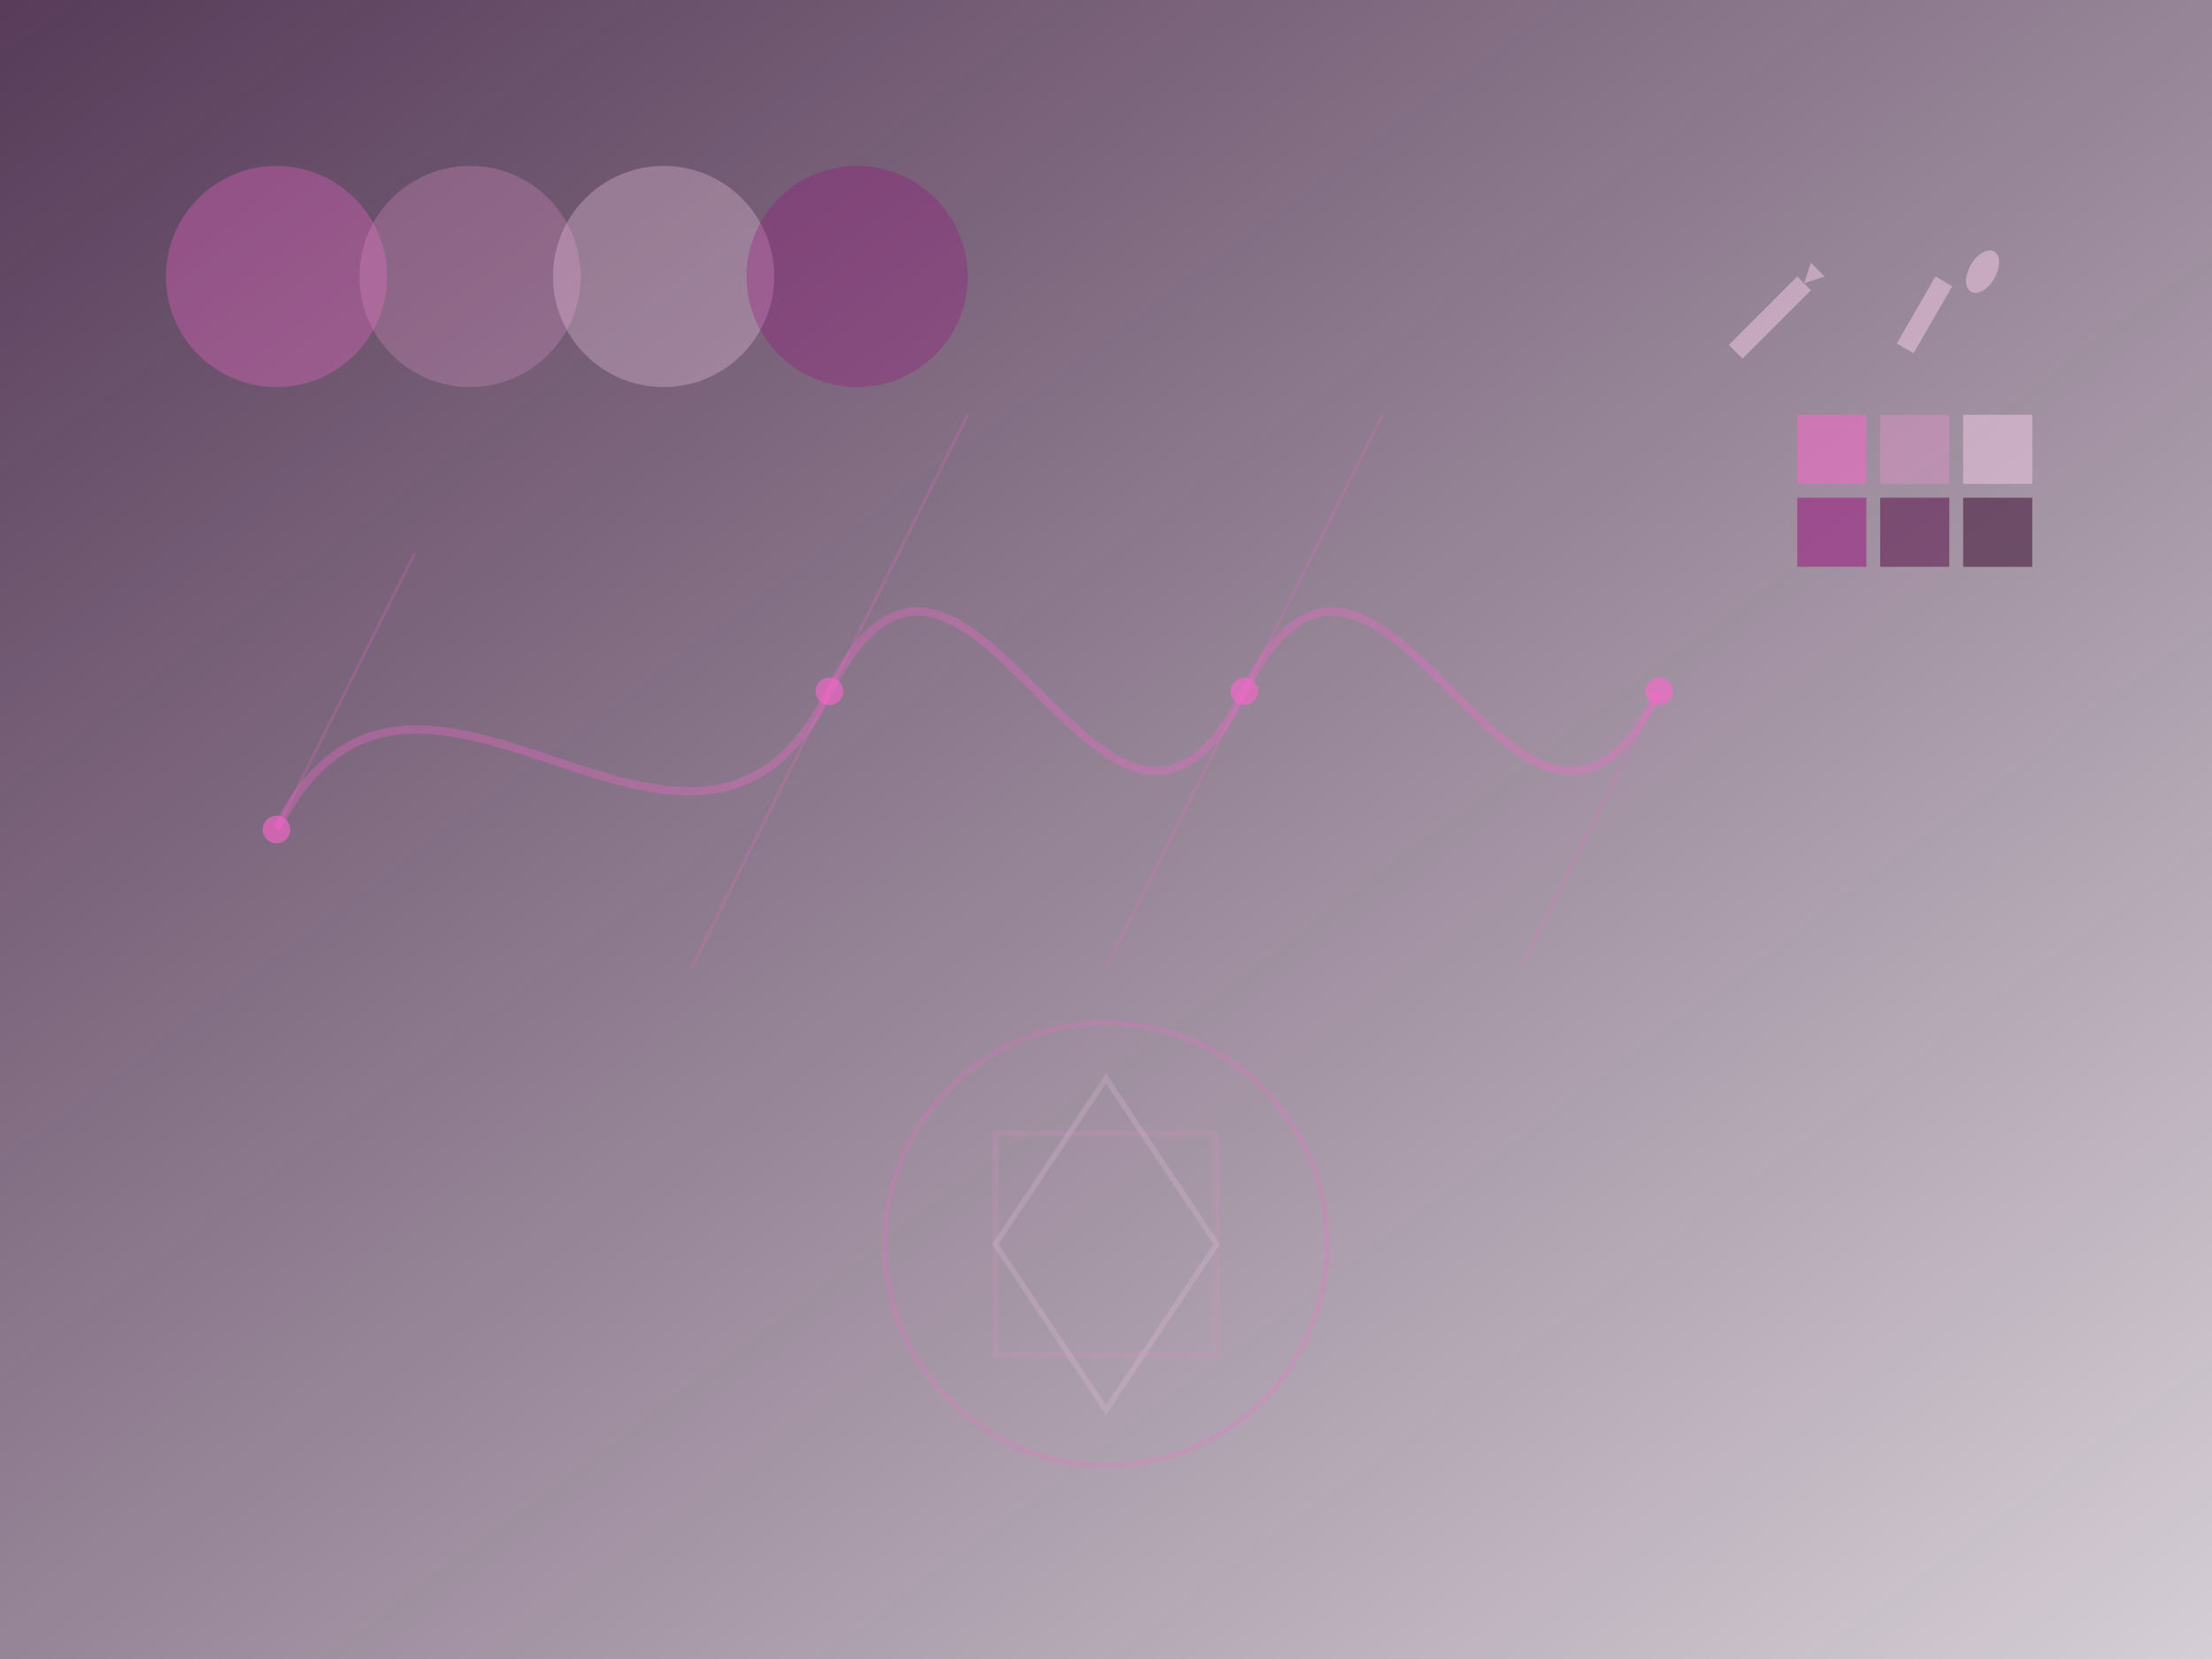 <svg viewBox="0 0 800 600" xmlns="http://www.w3.org/2000/svg">
  <defs>
    <linearGradient id="grad1" x1="0%" y1="0%" x2="100%" y2="100%">
      <stop offset="0%" style="stop-color:#2d0a2f;stop-opacity:0.8" />
      <stop offset="100%" style="stop-color:#2d0a2f;stop-opacity:0.2" />
    </linearGradient>
  </defs>
  
  <!-- Background -->
  <rect width="100%" height="100%" fill="url(#grad1)" />
  
  <!-- Design Elements -->
  <!-- Color Palette Circles -->
  <circle cx="100" cy="100" r="40" fill="#ff64ce" opacity="0.3" />
  <circle cx="170" cy="100" r="40" fill="#d892c2" opacity="0.3" />
  <circle cx="240" cy="100" r="40" fill="#f5cce6" opacity="0.3" />
  <circle cx="310" cy="100" r="40" fill="#9a0d7c" opacity="0.3" />
  
  <!-- Pen Tool Path -->
  <path d="M100,300 C150,200 250,350 300,250 S400,350 450,250 S550,350 600,250" 
    stroke="#ff64ce" fill="none" stroke-width="3" opacity="0.3" />
  
  <!-- Vector Nodes -->
  <circle cx="100" cy="300" r="5" fill="#ff64ce" opacity="0.6" />
  <circle cx="300" cy="250" r="5" fill="#ff64ce" opacity="0.6" />
  <circle cx="450" cy="250" r="5" fill="#ff64ce" opacity="0.6" />
  <circle cx="600" cy="250" r="5" fill="#ff64ce" opacity="0.6" />
  
  <!-- Bezier Handle Lines -->
  <line x1="100" y1="300" x2="150" y2="200" stroke="#ff64ce" stroke-width="1" opacity="0.2" />
  <line x1="300" y1="250" x2="250" y2="350" stroke="#ff64ce" stroke-width="1" opacity="0.2" />
  <line x1="300" y1="250" x2="350" y2="150" stroke="#ff64ce" stroke-width="1" opacity="0.2" />
  <line x1="450" y1="250" x2="400" y2="350" stroke="#ff64ce" stroke-width="1" opacity="0.2" />
  <line x1="450" y1="250" x2="500" y2="150" stroke="#ff64ce" stroke-width="1" opacity="0.2" />
  <line x1="600" y1="250" x2="550" y2="350" stroke="#ff64ce" stroke-width="1" opacity="0.2" />
  
  <!-- Design Tool Icons -->
  <!-- Pencil -->
  <g transform="translate(650, 100) scale(0.7)">
    <rect x="0" y="0" width="10" height="50" fill="#f5cce6" opacity="0.5" transform="rotate(45)" />
    <polygon points="0,0 10,0 5,10" fill="#f5cce6" opacity="0.5" transform="translate(7.07, -7.07) rotate(45)" />
  </g>
  
  <!-- Paint Brush -->
  <g transform="translate(700, 100) scale(0.7)">
    <rect x="0" y="0" width="10" height="40" fill="#f5cce6" opacity="0.5" transform="rotate(30)" />
    <ellipse cx="5" cy="0" rx="7" ry="12" fill="#f5cce6" opacity="0.5" transform="translate(20, -5) rotate(30)" />
  </g>
  
  <!-- Color Swatches -->
  <rect x="650" y="150" width="25" height="25" fill="#ff64ce" opacity="0.5" />
  <rect x="680" y="150" width="25" height="25" fill="#d892c2" opacity="0.5" />
  <rect x="710" y="150" width="25" height="25" fill="#f5cce6" opacity="0.5" />
  <rect x="650" y="180" width="25" height="25" fill="#9a0d7c" opacity="0.5" />
  <rect x="680" y="180" width="25" height="25" fill="#560945" opacity="0.5" />
  <rect x="710" y="180" width="25" height="25" fill="#350529" opacity="0.5" />
  
  <!-- Abstract Shapes -->
  <circle cx="400" cy="450" r="80" fill="none" stroke="#ff64ce" stroke-width="2" opacity="0.2" />
  <rect x="360" y="410" width="80" height="80" fill="none" stroke="#d892c2" stroke-width="2" opacity="0.2" />
  <polygon points="400,390 440,450 400,510 360,450" fill="none" stroke="#f5cce6" stroke-width="2" opacity="0.2" />
</svg>
